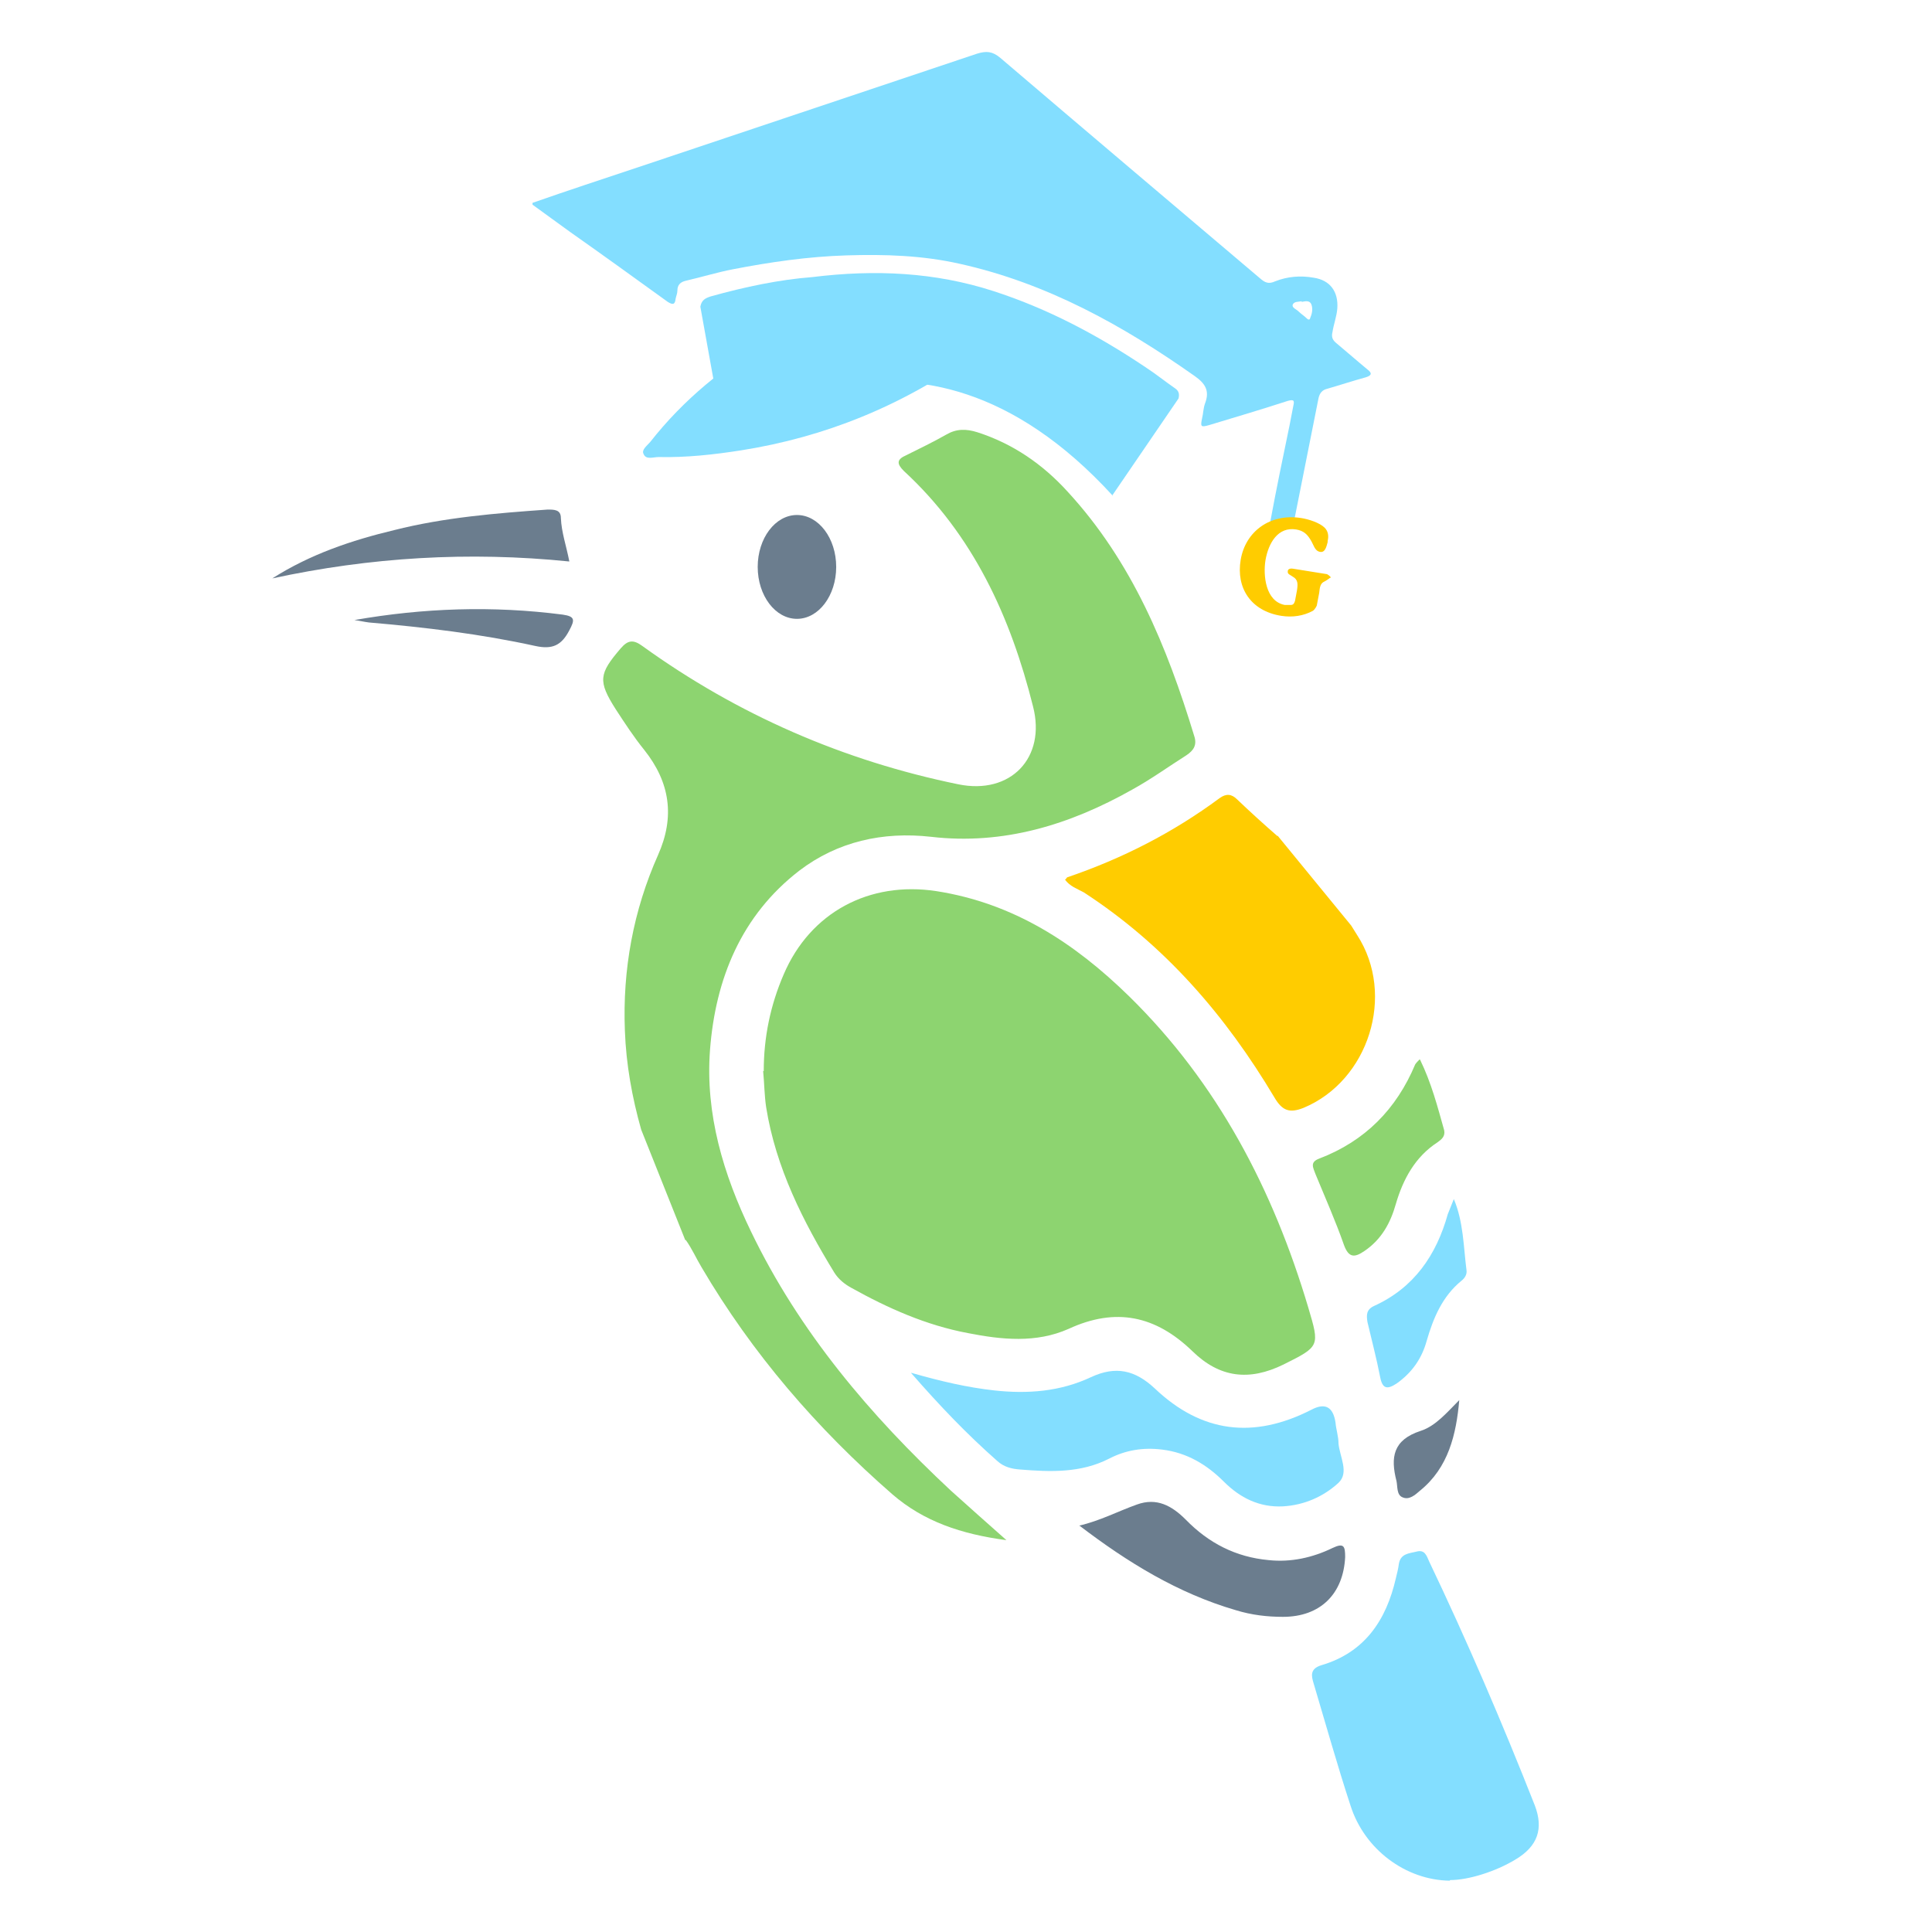 <?xml version="1.0" encoding="UTF-8"?>
<svg id="Layer_1" data-name="Layer 1" xmlns="http://www.w3.org/2000/svg" viewBox="0 0 32 32">
  <defs>
    <style>
      .cls-1 {
        fill: #fc0;
      }

      .cls-1, .cls-2, .cls-3, .cls-4 {
        stroke-width: 0px;
      }

      .cls-2 {
        fill: #83deff;
      }

      .cls-3 {
        fill: #8dd470;
      }

      .cls-4 {
        fill: #6b7d8e;
      }
    </style>
  </defs>
  <g>
    <g>
      <path class="cls-3" d="M11.36,20.54c.1.14.17.3.26.45.84,1.43,1.91,2.67,3.16,3.76.52.45,1.14.66,1.89.76-.34-.3-.63-.56-.92-.82-1.34-1.25-2.51-2.63-3.31-4.29-.46-.95-.76-1.95-.68-3.01.09-1.18.52-2.23,1.48-2.97.63-.48,1.38-.65,2.18-.56,1.2.14,2.3-.2,3.33-.78.31-.17.6-.38.9-.57.12-.08.18-.17.13-.32-.45-1.48-1.03-2.89-2.1-4.05-.41-.45-.9-.79-1.49-.98-.19-.06-.35-.06-.52.04-.21.12-.44.23-.66.34-.16.07-.16.14-.04.26,1.15,1.06,1.77,2.42,2.14,3.9.22.85-.37,1.47-1.24,1.29-1.9-.39-3.65-1.15-5.23-2.29-.15-.11-.24-.1-.36.04-.36.42-.38.54-.08,1.01.15.23.3.46.47.67.43.54.51,1.11.23,1.74-.41.92-.59,1.9-.55,2.91.02.56.12,1.11.27,1.64l.73,1.83Z"/>
      <path class="cls-3" d="M12.64,17.74c.02.2.02.4.05.6.16,1,.61,1.89,1.13,2.74.07.11.17.19.28.25.61.34,1.24.62,1.93.75.56.11,1.13.17,1.67-.07.78-.36,1.44-.22,2.05.37.45.44.94.5,1.51.22.6-.3.6-.3.41-.94-.58-1.95-1.5-3.72-2.97-5.16-.9-.88-1.91-1.54-3.19-1.74-1.11-.17-2.09.35-2.53,1.38-.22.51-.33,1.04-.33,1.6Z"/>
      <path class="cls-1" d="M21.16,13.85c-.23-.2-.45-.4-.67-.61-.09-.09-.18-.1-.29-.02-.77.57-1.61,1-2.52,1.31-.01,0-.02.03-.04.04.08.11.2.15.31.21,1.34.87,2.35,2.04,3.16,3.4.13.22.25.26.48.17,1.08-.45,1.53-1.87.89-2.86-.03-.05-.07-.11-.1-.16l-1.22-1.49Z"/>
      <path class="cls-2" d="M24.02,31.14c.3,0,.75-.14,1.08-.34.37-.22.47-.51.32-.9-.54-1.37-1.12-2.72-1.75-4.04-.04-.09-.07-.2-.21-.16-.12.03-.26.03-.29.2-.01.08-.03.16-.05.24-.16.7-.52,1.23-1.23,1.44-.2.06-.17.18-.13.31.2.67.39,1.35.61,2.02.23.72.91,1.23,1.64,1.24Z"/>
      <path class="cls-2" d="M15.09,22.74c.48.55.93,1.02,1.43,1.46.11.1.24.13.38.14.5.04,1,.06,1.47-.18.27-.14.56-.19.88-.15.41.05.74.25,1.02.53.27.27.59.43.98.41.35-.02.67-.16.92-.39.18-.17.02-.43,0-.65,0-.12-.04-.23-.05-.35q-.06-.39-.4-.21c-.96.49-1.82.38-2.59-.35-.33-.31-.65-.38-1.06-.19-.51.24-1.05.28-1.6.22-.45-.05-.88-.15-1.37-.29Z"/>
      <path class="cls-2" d="M16.12,5.88c-.1-.01-.13-.02-.16-.02-.57-.03-.81-.33-.69-.88.05-.24-.1-.16-.2-.15-.81.12-1.57.39-2.29.79-.78.44-1.46,1-2.01,1.7-.05.06-.15.13-.11.2.04.1.16.05.25.05.46.01.91-.04,1.36-.11,1.39-.22,2.66-.73,3.87-1.59Z"/>
      <path class="cls-4" d="M17.88,25.27c.8.61,1.63,1.12,2.59,1.4.26.08.52.11.78.11.62,0,1-.38,1.03-.99,0-.18-.02-.24-.21-.15-.33.16-.69.24-1.06.2-.54-.05-.99-.28-1.37-.67-.23-.23-.48-.37-.81-.25-.31.11-.61.27-.96.35Z"/>
      <path class="cls-3" d="M23.51,17.55s-.06.06-.07.08c-.31.74-.83,1.27-1.59,1.56-.16.06-.1.15-.06.26.16.39.33.77.47,1.17.08.22.18.21.34.1.28-.19.43-.46.52-.78.12-.41.32-.78.69-1.02.07-.05.13-.1.11-.2-.11-.39-.21-.78-.4-1.17Z"/>
      <path class="cls-4" d="M9.43,9.3c-.05-.26-.13-.48-.14-.72,0-.14-.11-.14-.22-.14-.85.06-1.71.13-2.54.34-.71.17-1.39.4-2.02.8,1.62-.35,3.25-.45,4.92-.28Z"/>
      <path class="cls-2" d="M24.08,19.86c-.03.08-.07.17-.1.25-.19.68-.56,1.22-1.22,1.52-.13.06-.13.15-.11.27.07.3.15.6.21.91.04.21.13.2.28.1.25-.18.41-.41.49-.7.11-.38.26-.74.58-1,.05-.04.09-.1.08-.17-.05-.39-.05-.8-.21-1.18Z"/>
      <path class="cls-4" d="M5.87,10.27c.08.01.16.03.24.04.93.08,1.85.19,2.76.39.28.06.43-.01.56-.26.09-.17.1-.23-.11-.26-1.16-.15-2.31-.11-3.45.09Z"/>
      <path class="cls-4" d="M24.17,23.19c-.2.2-.39.43-.64.51-.46.15-.5.44-.4.83.02.09,0,.23.1.27.11.05.21-.04.29-.11.47-.38.6-.93.65-1.5Z"/>
      <ellipse class="cls-4" cx="13.2" cy="9.39" rx=".65" ry=".86"/>
    </g>
    <g>
      <path class="cls-2" d="M21.04,8.64c.1-.54.21-1.07.32-1.6.02-.1.04-.21.06-.31.02-.09.02-.12-.09-.09-.43.14-.87.27-1.3.4-.14.04-.15.03-.12-.11.02-.08.02-.17.05-.25.08-.21,0-.33-.17-.45-1.19-.84-2.45-1.54-3.89-1.86-.62-.14-1.24-.16-1.88-.14-.64.02-1.26.11-1.88.23-.26.05-.52.13-.78.19-.09.02-.14.07-.14.16,0,.05-.02.09-.03.14-.01.1-.05.1-.13.05-.54-.39-1.08-.78-1.62-1.16-.21-.15-.41-.3-.62-.45,0,0,0-.02,0-.03.57-.2,1.15-.39,1.72-.58,1.88-.63,3.76-1.26,5.64-1.89.16-.05.26-.04.39.07,1.43,1.22,2.86,2.43,4.3,3.65.08.07.14.1.25.05.2-.08.42-.1.64-.06.27.04.41.23.39.51-.01.13-.06.26-.08.39-.02.08,0,.13.06.18.18.15.35.3.52.44.08.06.07.1-.03.13-.22.06-.43.13-.64.19-.08.02-.12.07-.14.15-.14.7-.28,1.41-.42,2.11M21.56,4.99c-.05.01-.13,0-.15.06-.01.05.06.07.1.11.04.04.09.07.13.11.02.02.05.04.06,0,.03-.07.05-.15.02-.23-.03-.07-.1-.05-.16-.04Z"/>
      <path class="cls-2" d="M18.43,8.21c-3.32-3.63-6.43-.91-6.43-.91l-.4-2.22c.02-.11.08-.14.17-.17.57-.16,1.15-.28,1.68-.32,1.05-.13,2.04-.08,3,.23.9.29,1.73.73,2.52,1.26.17.11.33.24.49.35.06.04.08.09.06.17l-1.1,1.61Z"/>
    </g>
  </g>
  <path class="cls-1" d="M22.03,9.57s-.05.04-.09.06c-.07.03-.08.09-.09.19l-.04.21s-.03.07-.07.09c-.15.08-.33.11-.52.08-.5-.08-.75-.46-.67-.93s.49-.77,1-.69c.13.02.31.08.39.16.06.06.07.14.05.22v.02c-.02.07-.04.18-.13.16-.09-.02-.1-.12-.16-.21-.05-.08-.11-.14-.23-.16-.3-.05-.46.22-.51.51-.04.25,0,.68.32.74.04,0,.08,0,.1,0,.05,0,.06-.04.07-.07l.03-.16c.02-.12.02-.19-.07-.24-.04-.03-.09-.04-.08-.09,0-.03.03-.05.09-.04l.56.09s.07.04.06.06Z"/>
</svg>